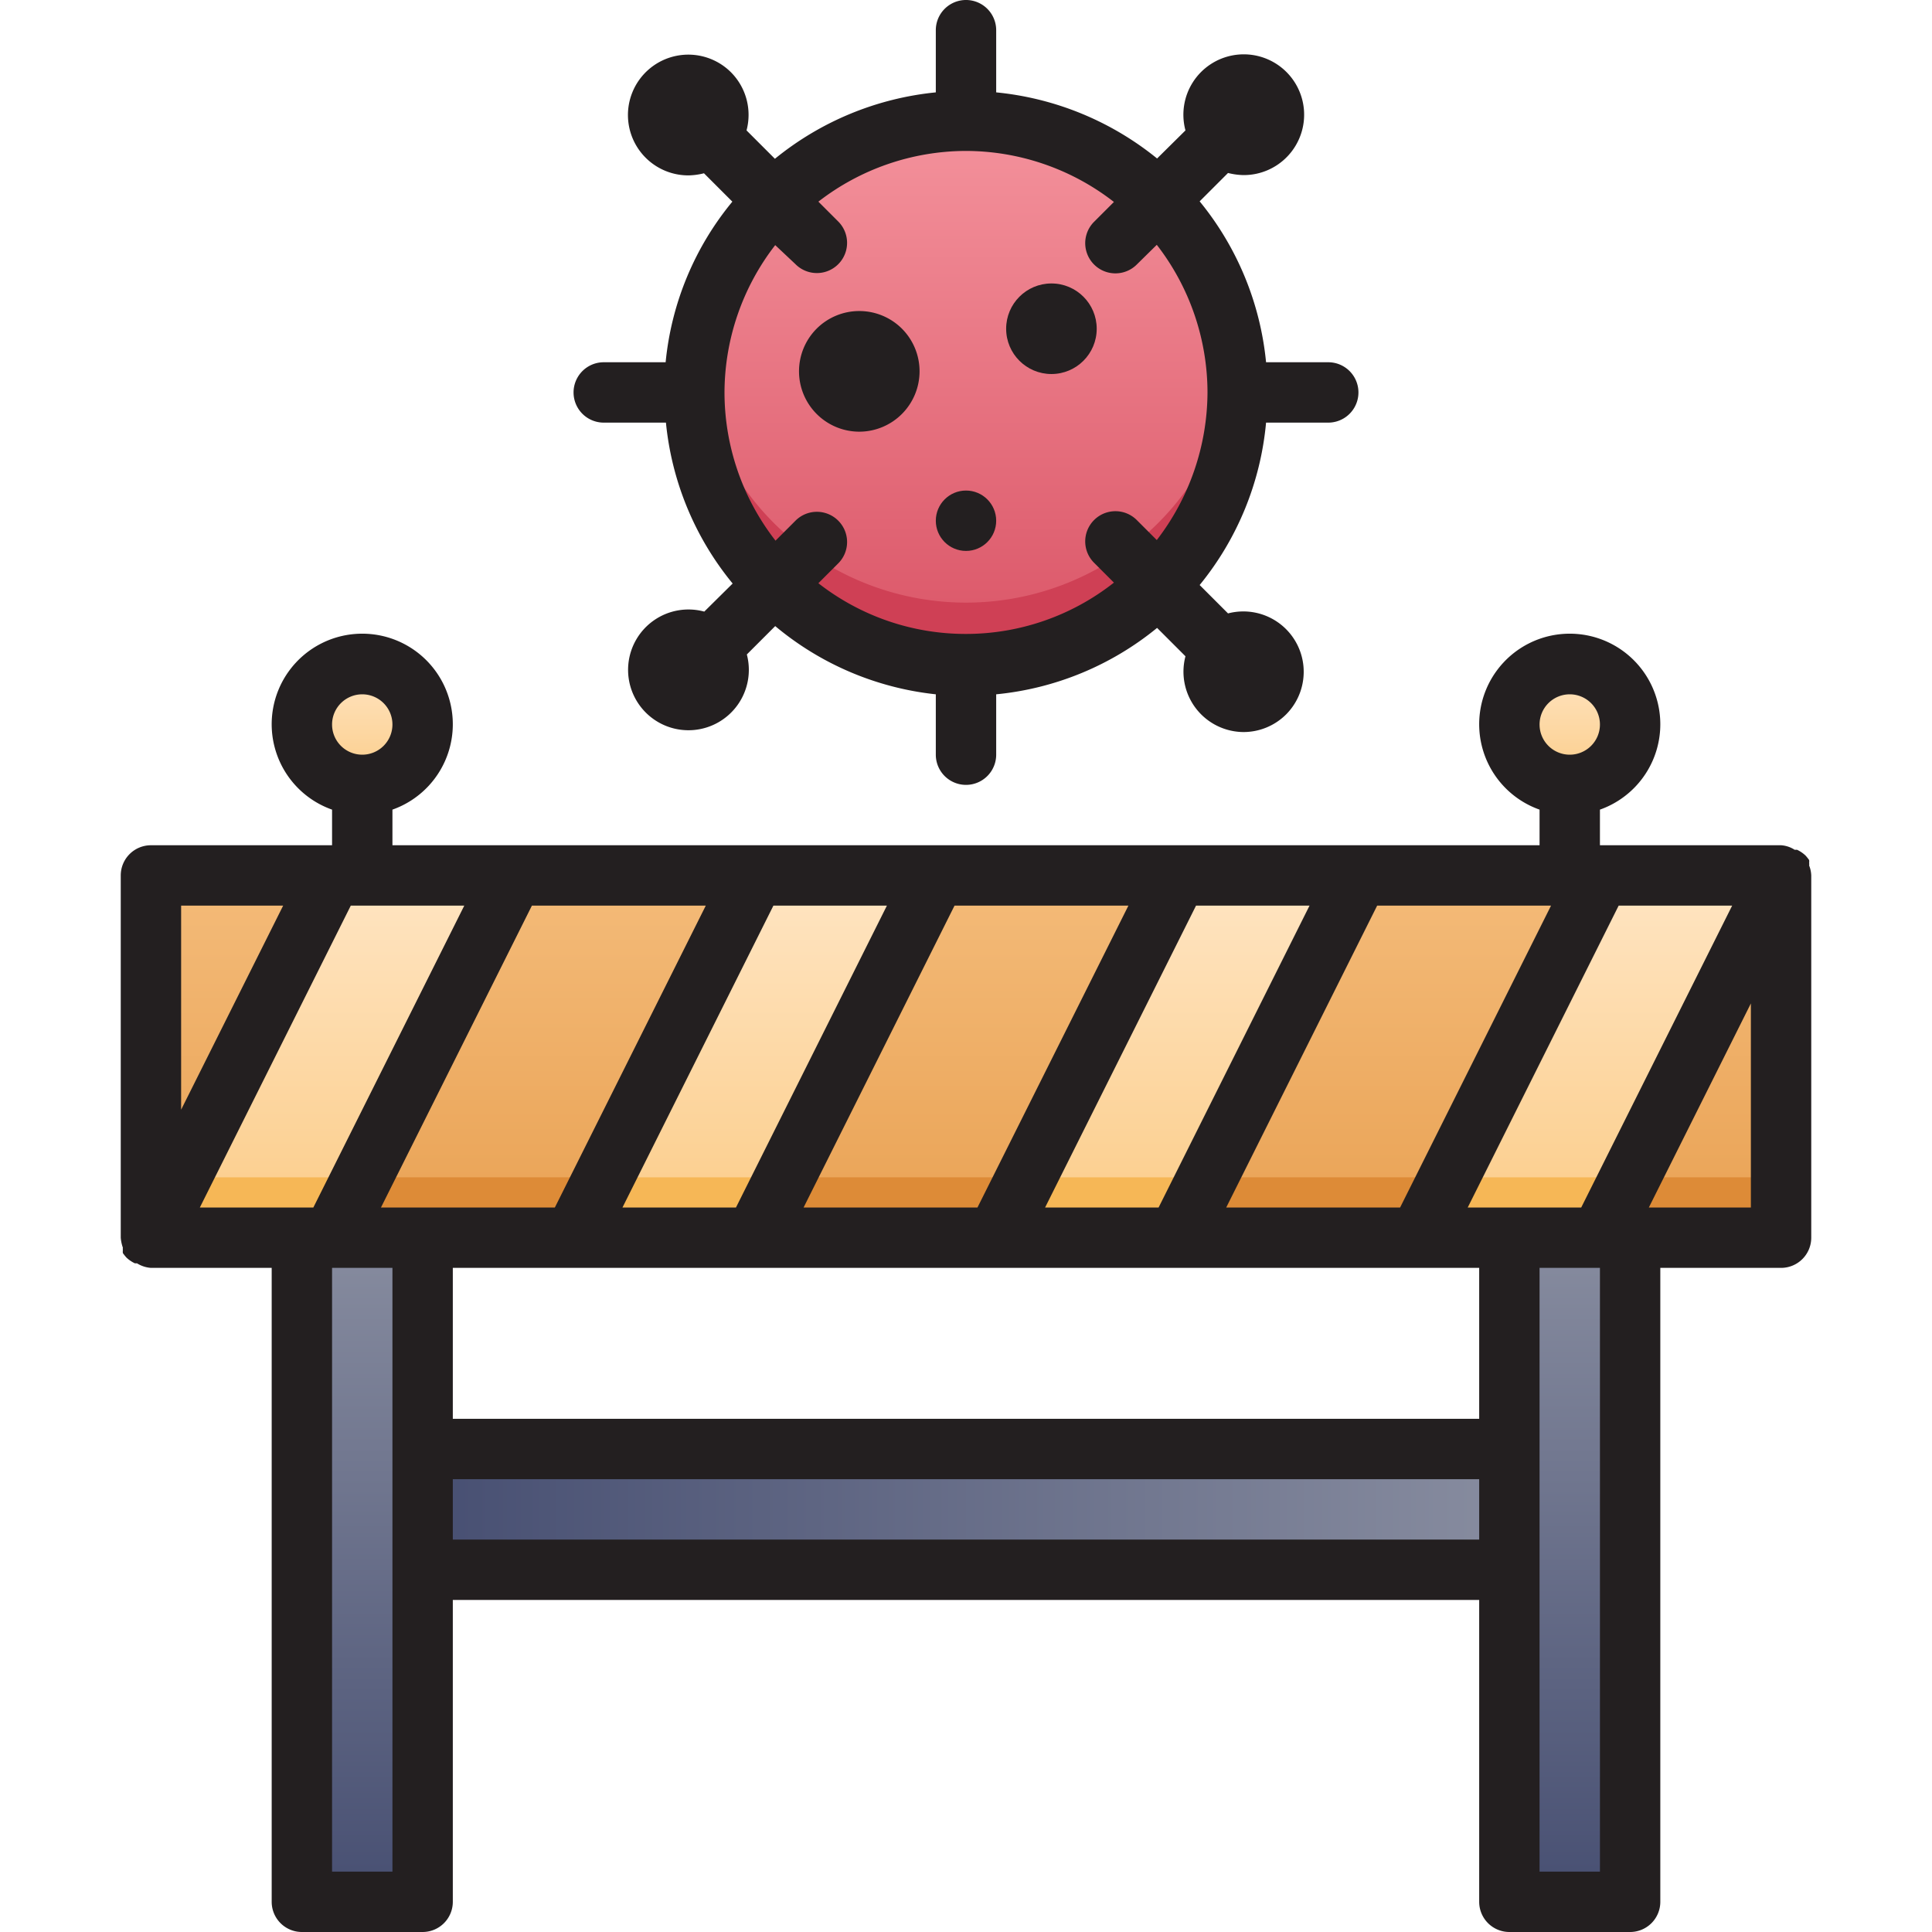 <svg xmlns="http://www.w3.org/2000/svg" xmlns:xlink="http://www.w3.org/1999/xlink" viewBox="0 0 64 64"><defs><style>.cls-1{fill:url(#linear-gradient);}.cls-2{fill:url(#linear-gradient-2);}.cls-3{fill:url(#linear-gradient-3);}.cls-4{fill:url(#linear-gradient-4);}.cls-5{fill:#dd8b37;}.cls-6{fill:url(#linear-gradient-5);}.cls-7{fill:url(#linear-gradient-6);}.cls-8{fill:url(#linear-gradient-7);}.cls-9{fill:url(#linear-gradient-8);}.cls-10{fill:url(#linear-gradient-9);}.cls-11{fill:url(#linear-gradient-10);}.cls-12{fill:#f6b756;}.cls-13{fill:url(#linear-gradient-11);}.cls-14{fill:#cf4055;}.cls-15{fill:#231f20;}</style><linearGradient id="linear-gradient" x1="12" y1="63" x2="12" y2="41" gradientUnits="userSpaceOnUse"><stop offset="0" stop-color="#474f72"/><stop offset="1" stop-color="#878c9f"/></linearGradient><linearGradient id="linear-gradient-2" x1="52" x2="52" xlink:href="#linear-gradient"/><linearGradient id="linear-gradient-3" x1="14" y1="50" x2="50" y2="50" xlink:href="#linear-gradient"/><linearGradient id="linear-gradient-4" x1="32" y1="41" x2="32" y2="29" gradientUnits="userSpaceOnUse"><stop offset="0" stop-color="#e9a254"/><stop offset="1" stop-color="#f4bb79"/></linearGradient><linearGradient id="linear-gradient-5" x1="12" y1="26" x2="12" y2="22" gradientUnits="userSpaceOnUse"><stop offset="0" stop-color="#fbcc88"/><stop offset="1" stop-color="#ffe5c3"/></linearGradient><linearGradient id="linear-gradient-6" x1="52" x2="52" xlink:href="#linear-gradient-5"/><linearGradient id="linear-gradient-7" x1="11" y1="41" x2="11" y2="29" xlink:href="#linear-gradient-5"/><linearGradient id="linear-gradient-8" x1="25" y1="41" x2="25" y2="29" xlink:href="#linear-gradient-5"/><linearGradient id="linear-gradient-9" x1="39" y1="41" x2="39" y2="29" xlink:href="#linear-gradient-5"/><linearGradient id="linear-gradient-10" x1="53" y1="41" x2="53" y2="29" xlink:href="#linear-gradient-5"/><linearGradient id="linear-gradient-11" x1="32" y1="22" x2="32" y2="4" gradientUnits="userSpaceOnUse"><stop offset="0" stop-color="#da5466"/><stop offset="1" stop-color="#f4929c"/></linearGradient></defs><title>Lockdown Area</title><g id="Lockdown_Area" data-name="Lockdown Area"><rect class="cls-1" x="10" y="41" width="4" height="22"/><rect class="cls-2" x="50" y="41" width="4" height="22"/><rect class="cls-3" x="14" y="48" width="36" height="4"/><rect class="cls-4" x="5" y="29" width="54" height="12"/><rect class="cls-5" x="5" y="39" width="54" height="2"/><circle class="cls-6" cx="12" cy="24" r="2"/><circle class="cls-7" cx="52" cy="24" r="2"/><polygon class="cls-8" points="17 29 11 41 5 41 11 29 17 29"/><polygon class="cls-9" points="31 29 25 41 19 41 25 29 31 29"/><polygon class="cls-10" points="45 29 39 41 33 41 39 29 45 29"/><polygon class="cls-11" points="59 29 53 41 47 41 53 29 59 29"/><polygon class="cls-12" points="12 39 11 41 5 41 6 39 12 39"/><polygon class="cls-12" points="20 39 26 39 25 41 19 41 20 39"/><polygon class="cls-12" points="34 39 40 39 39 41 33 41 34 39"/><polygon class="cls-12" points="54 39 53 41 47 41 48 39 54 39"/><circle class="cls-13" cx="32" cy="13" r="9"/><path class="cls-14" d="M38.36,19.36A9,9,0,0,1,23.06,12a9,9,0,0,0,17.88,0A8.92,8.92,0,0,1,38.36,19.36Z"/><path class="cls-15" d="M60,29a1,1,0,0,0-.07-.33.2.2,0,0,0,0-.08.42.42,0,0,0,0-.1,1.58,1.58,0,0,0-.12-.15l0,0a1.07,1.07,0,0,0-.28-.19l-.08,0A.94.94,0,0,0,59,28H53V26.82a3,3,0,1,0-2,0V28H13V26.82a3,3,0,1,0-2,0V28H5a1,1,0,0,0-1,1V41a1.3,1.3,0,0,0,.07.33.3.3,0,0,0,0,.08.42.42,0,0,0,0,.1,1.58,1.58,0,0,0,.12.15l0,0a1.07,1.07,0,0,0,.28.19l.07,0A1,1,0,0,0,5,42H9V63a1,1,0,0,0,1,1h4a1,1,0,0,0,1-1V53H49V63a1,1,0,0,0,1,1h4a1,1,0,0,0,1-1V42h4a1,1,0,0,0,1-1V29Zm-8-6a1,1,0,1,1-1,1A1,1,0,0,1,52,23ZM12,23a1,1,0,1,1-1,1A1,1,0,0,1,12,23Zm45.38,7-5,10H48.62l5-10ZM49,47H15V42H49ZM23.38,30l-5,10H12.62l5-10Zm14,0-5,10H26.62l5-10Zm14,0-5,10H40.62l5-10Zm-8,0-5,10H34.62l5-10Zm-14,0-5,10H20.62l5-10Zm-20,0L6,36.76V30Zm2.24,0h3.76l-5,10H6.62ZM13,62H11V42h2V62Zm2-11V49H49v2ZM53,62H51V42h2Zm1.62-22L58,33.24V40Z"/><path class="cls-15" d="M20,14h2.06a9.92,9.92,0,0,0,2.21,5.33l-.94.93a2,2,0,1,0,1.41,1.42l.94-.94A9.93,9.93,0,0,0,31,23V25a1,1,0,1,0,2,0V23a9.93,9.93,0,0,0,5.33-2.2l.94.94a2,2,0,0,0,1.92,2.51,2,2,0,0,0,1.42-.59,2,2,0,0,0-1.93-3.34l-.94-.94A9.93,9.93,0,0,0,41.94,14H44a1,1,0,0,0,0-2H41.94a9.93,9.93,0,0,0-2.2-5.33l.94-.94a2.24,2.24,0,0,0,.51.07,2,2,0,1,0-1.92-1.48l-.94.93A10,10,0,0,0,33,3.06V1a1,1,0,0,0-2,0V3.06a10,10,0,0,0-5.33,2.2l-.94-.94a2,2,0,0,0-.51-1.92,2,2,0,1,0-1.41,3.41,2.24,2.24,0,0,0,.51-.07l.94.94A9.85,9.85,0,0,0,22.05,12H20a1,1,0,0,0,0,2Zm6.35-5.25a1,1,0,1,0,1.42-1.41l-.66-.66A8,8,0,0,1,32,5h0A8,8,0,0,1,36.9,6.69l-.66.66a1,1,0,1,0,1.42,1.41l.66-.65A8,8,0,0,1,40,13h0a8.07,8.07,0,0,1-1.68,4.89l-.66-.66a1,1,0,0,0-1.42,0,1,1,0,0,0,0,1.41l.66.66A7.92,7.92,0,0,1,32,21h0a7.92,7.92,0,0,1-4.89-1.68l.66-.66a1,1,0,0,0,0-1.41,1,1,0,0,0-1.42,0l-.66.66A8,8,0,0,1,24,13v0a8,8,0,0,1,1.68-4.88Z"/><path class="cls-15" d="M28.46,14.3a2,2,0,0,0,1.42-3.41h0a2,2,0,0,0-2.83,0,2,2,0,0,0,1.41,3.41Z"/><circle class="cls-15" cx="34.83" cy="10.89" r="1.5"/><circle class="cls-15" cx="32" cy="17.25" r="1"/></g></svg>